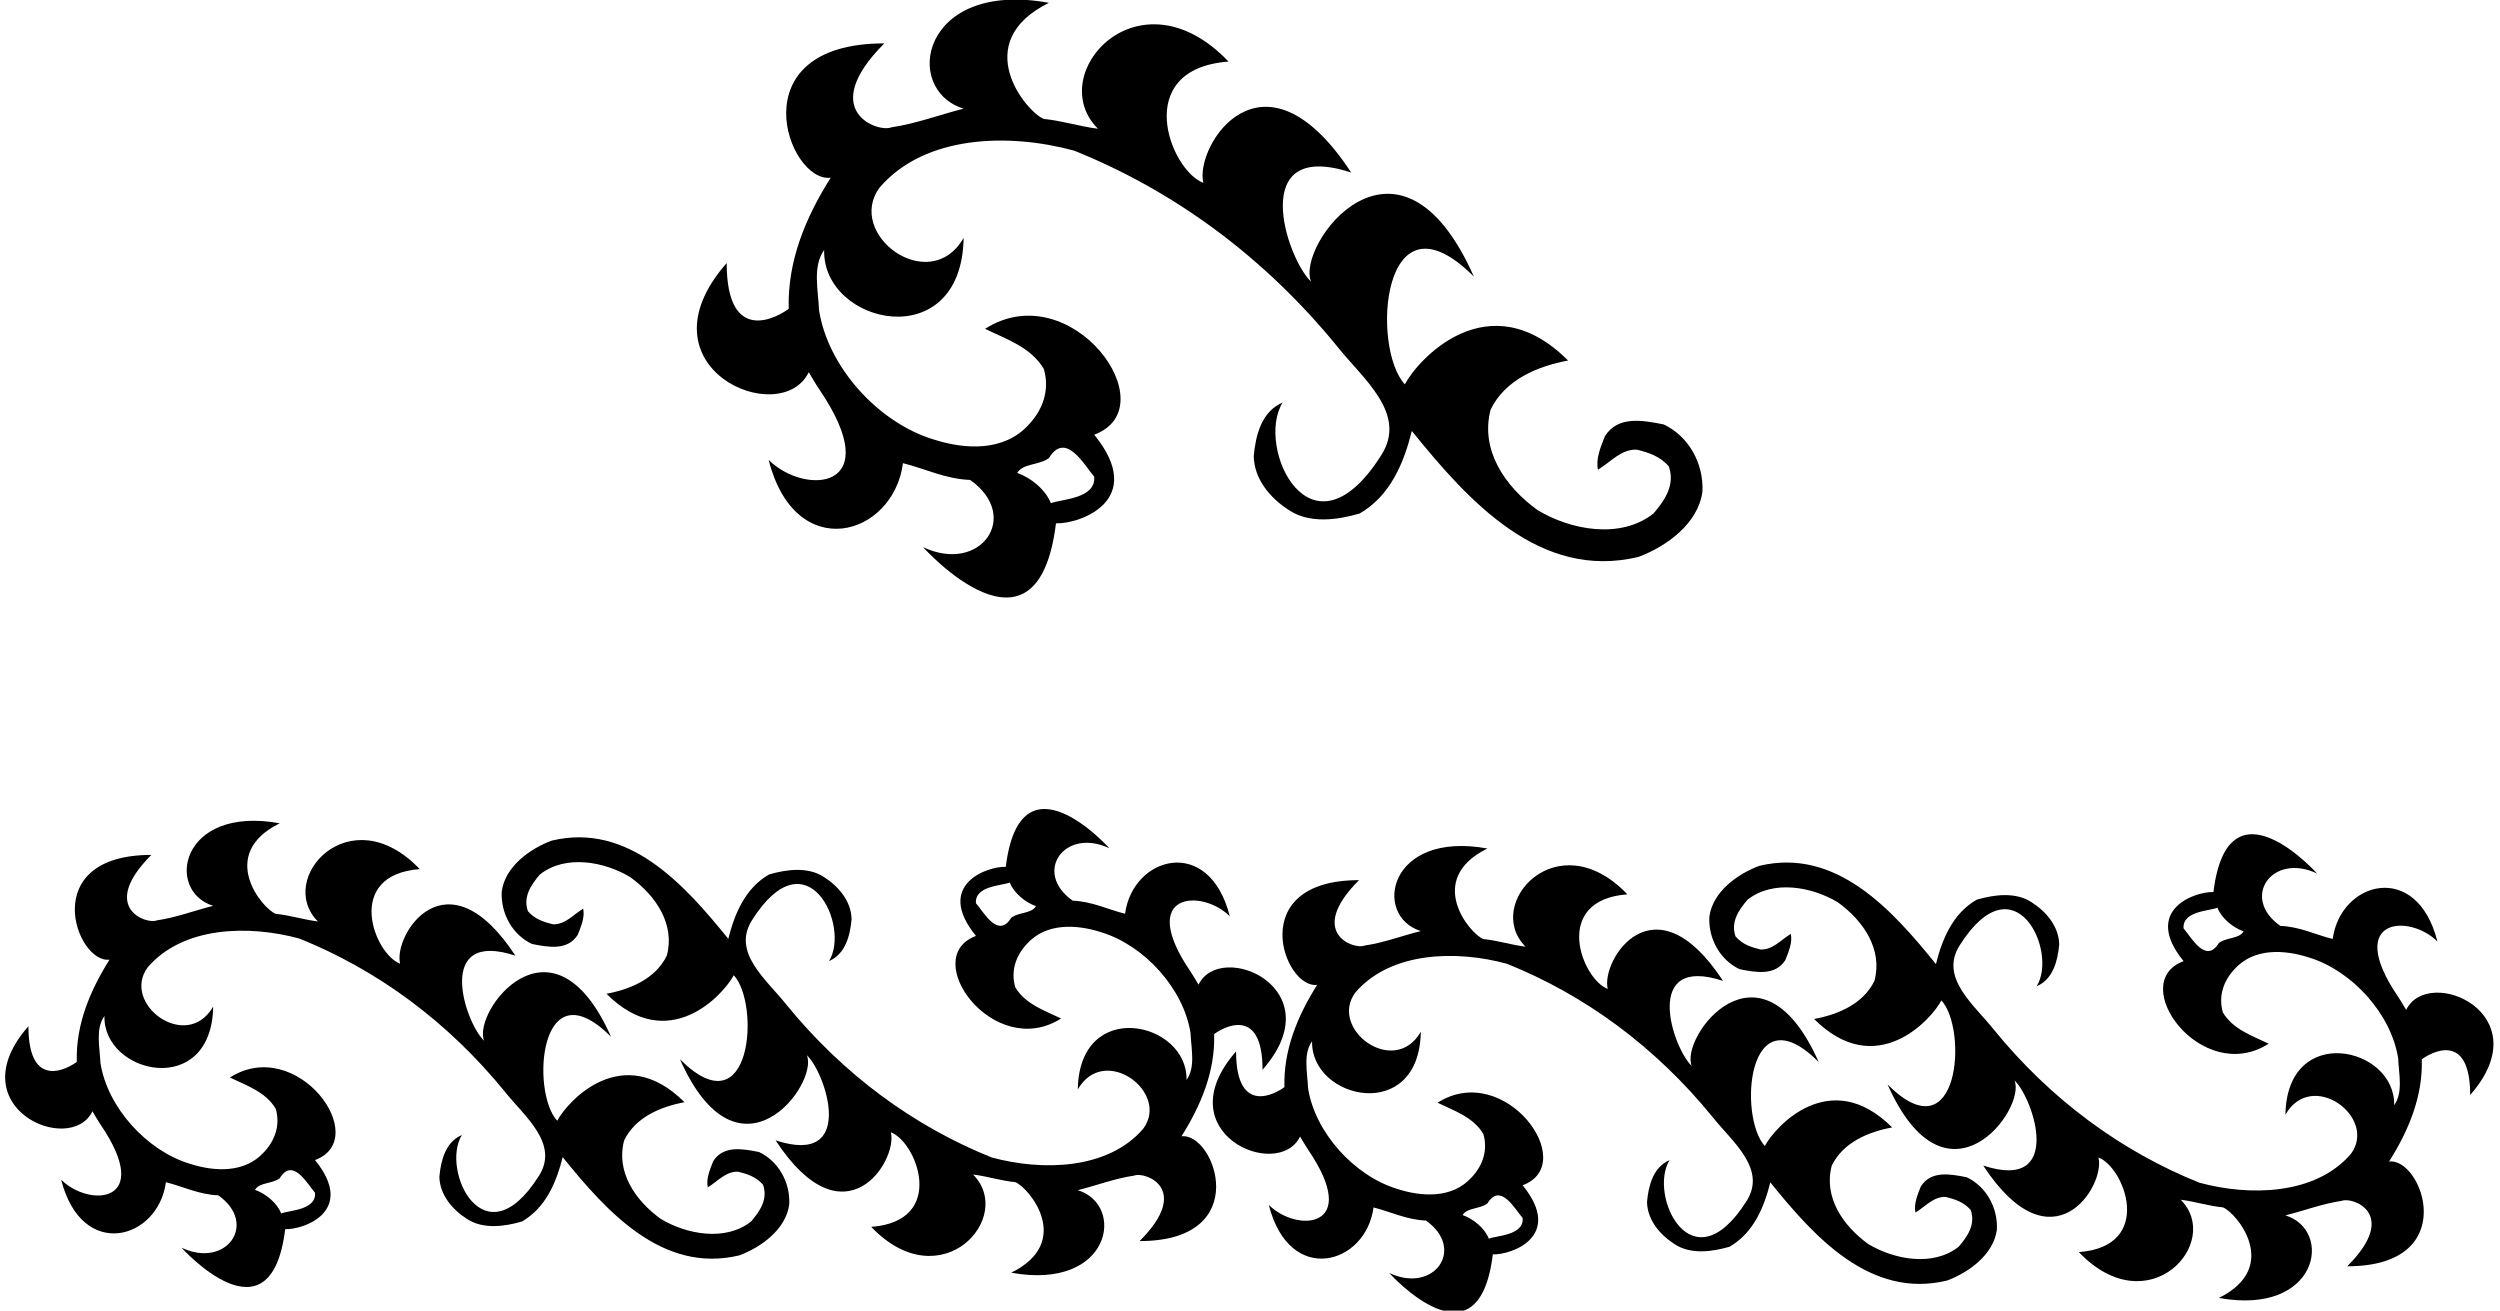 <?xml version="1.0" encoding="UTF-8"?>
<svg xmlns="http://www.w3.org/2000/svg" xmlns:xlink="http://www.w3.org/1999/xlink" width="536pt" height="281pt" viewBox="0 0 536 281" version="1.1">
<g id="surface1">
<path style=" stroke:none;fill-rule:nonzero;fill:rgb(0%,0%,0%);fill-opacity:1;" d="M 162.742 246.996 C 159.234 246.297 155.102 245.52 152.918 248.949 C 152.219 250.738 151.359 252.691 151.746 254.562 C 153.855 253.316 155.57 251.133 158.223 251.211 C 160.172 251.676 162.121 252.301 163.602 254.016 C 164.691 257.137 162.898 259.707 161.027 261.891 C 155.492 266.258 147.148 264.621 141.691 261.344 C 136.152 257.367 132.023 251.211 133.816 244.504 C 136.234 239.512 141.691 237.254 146.758 236.316 C 133.445 223.004 121.574 236.238 119.469 240.293 C 113.754 234.188 115.574 206.848 131.008 222.281 C 118.406 193.891 101.188 216.98 103.797 223.141 C 99.664 219.238 93.086 199.156 110.504 204.895 C 95.719 182.344 84.262 200.484 85.785 206.609 C 80.246 204.582 73.645 187.582 89.996 186.336 C 75.008 170.648 59.039 188.441 68.16 197.562 C 65.043 197.172 62.234 196.238 59.117 195.926 C 56.23 194.836 46.504 183.156 59.977 176.512 C 38.602 172.625 35.363 191.016 45.707 194.211 C 41.652 195.223 37.832 196.707 33.621 197.328 C 31.438 198.266 21.113 194.633 32.449 183.293 C 7.816 183.293 16.324 206.652 23.484 205.75 C 19.352 212.301 16.23 219.629 16.465 227.66 C 14.75 228.988 6.094 233.992 6.094 220.02 C -9.199 237.438 15.109 247.969 19.82 238.266 C 20.441 239.281 20.938 240.195 21.535 241.074 C 33.133 258.098 19.129 258.938 13.113 252.922 C 17.539 270.453 33.945 265.793 35.57 253.469 C 39.312 254.406 42.664 256.121 46.797 256.277 C 55.414 262.348 48.527 272.074 38.922 267.504 C 38.922 267.504 58.047 288.883 61.145 263.531 C 65.043 263.684 76.477 259.719 67.539 248.715 C 79.922 244.121 63.719 221.844 49.293 231.016 C 52.801 232.73 56.934 234.055 59.117 237.719 C 60.133 241.227 58.961 244.504 56.621 246.996 C 52.488 251.598 45.941 251.211 40.637 249.492 C 31.438 246.684 23.016 237.406 21.535 227.895 C 21.379 224.387 20.441 220.566 22.391 217.836 C 22.082 230.379 45.395 235.613 45.707 215.809 C 40.02 225.691 25.887 215.203 31.672 207.391 C 39.234 198.578 53.348 198.266 64.184 201.227 C 80.871 207.934 95.996 219.008 108.238 234.055 C 112.449 239.355 119.918 245.16 115.57 252.066 C 103.773 270.801 94.387 250.785 99.039 243.336 C 95.531 244.816 94.516 248.789 94.203 252.301 C 94.281 256.121 96.934 259.32 100.133 261.344 C 103.562 263.605 108.16 262.984 111.906 261.891 C 117.051 258.926 119.312 253.395 120.641 248.09 C 130.074 259.785 142.082 273.121 158.531 269.145 C 163.133 267.426 168.512 263.605 169.215 258.227 C 169.449 253.469 166.875 248.949 162.742 246.996 Z M 59.977 252.613 C 62.781 248.012 65.902 253.859 67.539 255.73 C 67.852 259.516 61.848 259.473 60.285 260.176 C 59.43 257.914 56.934 255.887 54.672 255.105 C 55.609 253.469 58.336 253.859 59.977 252.613 "/>
<path style=" stroke:none;fill-rule:nonzero;fill:rgb(0%,0%,0%);fill-opacity:1;" d="M 173.398 79.801 C 174.199 81.102 174.836 82.277 175.602 83.398 C 190.477 105.234 172.512 106.312 164.801 98.602 C 170.477 121.078 191.516 115.105 193.602 99.301 C 198.398 100.5 202.699 102.699 208 102.898 C 219.051 110.688 210.219 123.156 197.898 117.301 C 197.898 117.301 222.426 144.719 226.398 112.199 C 231.398 112.398 246.066 107.312 234.602 93.199 C 250.48 87.309 229.699 58.734 211.199 70.5 C 215.699 72.699 221 74.398 223.801 79.102 C 225.102 83.602 223.602 87.801 220.602 91 C 215.301 96.898 206.898 96.398 200.102 94.199 C 188.301 90.602 177.5 78.699 175.602 66.5 C 175.398 62 174.199 57.102 176.699 53.602 C 176.301 69.688 206.199 76.398 206.602 51 C 199.309 63.672 181.18 50.219 188.602 40.199 C 198.301 28.898 216.398 28.5 230.301 32.301 C 251.699 40.898 271.102 55.102 286.801 74.398 C 292.199 81.199 301.777 88.641 296.199 97.5 C 281.074 121.527 269.035 95.855 275 86.301 C 270.5 88.199 269.199 93.301 268.801 97.801 C 268.898 102.699 272.301 106.801 276.398 109.398 C 280.801 112.301 286.699 111.5 291.5 110.102 C 298.102 106.301 301 99.199 302.699 92.398 C 314.801 107.398 330.199 124.5 351.301 119.398 C 357.199 117.199 364.102 112.301 365 105.398 C 365.301 99.301 362 93.5 356.699 91 C 352.199 90.102 346.898 89.102 344.102 93.5 C 343.199 95.801 342.102 98.301 342.602 100.699 C 345.301 99.102 347.5 96.301 350.898 96.398 C 353.398 97 355.898 97.801 357.801 100 C 359.199 104 356.898 107.301 354.5 110.102 C 347.398 115.699 336.699 113.602 329.699 109.398 C 322.602 104.301 317.301 96.398 319.602 87.801 C 322.699 81.398 329.699 78.5 336.199 77.301 C 319.129 60.227 303.898 77.199 301.199 82.398 C 293.871 74.57 296.207 39.508 316 59.301 C 299.836 22.891 277.758 52.504 281.102 60.398 C 275.801 55.398 267.367 29.645 289.699 37 C 270.742 8.082 256.051 31.348 258 39.199 C 250.898 36.602 242.43 14.801 263.398 13.199 C 244.184 -6.918 223.699 15.902 235.398 27.602 C 231.398 27.102 227.801 25.898 223.801 25.5 C 220.102 24.102 207.621 9.121 224.898 0.602 C 197.488 -4.387 193.336 19.199 206.602 23.301 C 201.398 24.602 196.5 26.5 191.102 27.301 C 188.301 28.5 175.062 23.84 189.602 9.301 C 158.008 9.301 168.914 39.254 178.102 38.102 C 172.801 46.5 168.801 55.898 169.102 66.199 C 166.898 67.898 155.801 74.32 155.801 56.398 C 136.188 78.738 167.359 92.246 173.398 79.801 Z M 224.898 98.199 C 228.5 92.301 232.5 99.801 234.602 102.199 C 235 107.051 227.301 107 225.301 107.898 C 224.199 105 221 102.398 218.102 101.398 C 219.301 99.301 222.801 99.801 224.898 98.199 "/>
<path style=" stroke:none;fill-rule:nonzero;fill:rgb(0%,0%,0%);fill-opacity:1;" d="M 515.883 216.523 C 515.258 215.508 514.762 214.594 514.164 213.715 C 502.566 196.691 516.574 195.852 522.586 201.863 C 518.164 184.336 501.758 188.996 500.133 201.316 C 496.391 200.383 493.035 198.668 488.902 198.512 C 480.285 192.441 487.176 182.715 496.777 187.281 C 496.777 187.281 477.652 165.906 474.559 191.258 C 470.656 191.102 459.223 195.07 468.16 206.074 C 455.777 210.668 471.98 232.945 486.406 223.773 C 482.898 222.059 478.77 220.73 476.586 217.07 C 475.57 213.559 476.738 210.285 479.078 207.789 C 483.211 203.188 489.762 203.578 495.062 205.293 C 504.266 208.102 512.684 217.383 514.164 226.895 C 514.32 230.402 515.258 234.223 513.309 236.953 C 513.617 224.406 490.309 219.172 489.996 238.98 C 495.68 229.098 509.816 239.586 504.031 247.398 C 496.469 256.211 482.355 256.523 471.516 253.559 C 454.828 246.855 439.703 235.781 427.461 220.73 C 423.25 215.43 415.781 209.629 420.133 202.723 C 431.926 183.988 441.312 204.004 436.66 211.453 C 440.168 209.973 441.184 205.996 441.496 202.488 C 441.418 198.668 438.766 195.469 435.57 193.441 C 432.141 191.18 427.539 191.805 423.797 192.898 C 418.648 195.859 416.391 201.395 415.062 206.699 C 405.629 195 393.617 181.668 377.168 185.645 C 372.566 187.359 367.188 191.18 366.484 196.562 C 366.25 201.316 368.824 205.84 372.957 207.789 C 376.465 208.492 380.598 209.27 382.781 205.84 C 383.48 204.047 384.34 202.098 383.949 200.227 C 381.848 201.473 380.129 203.656 377.48 203.578 C 375.527 203.109 373.578 202.488 372.098 200.773 C 371.008 197.652 372.801 195.082 374.672 192.898 C 380.207 188.531 388.551 190.168 394.012 193.441 C 399.547 197.418 403.68 203.578 401.887 210.285 C 399.469 215.277 394.012 217.535 388.941 218.473 C 402.254 231.785 414.129 218.547 416.23 214.492 C 421.945 220.598 420.125 247.941 404.691 232.508 C 417.297 260.898 434.512 237.809 431.906 231.648 C 436.039 235.547 442.613 255.633 425.199 249.895 C 439.98 272.441 451.438 254.301 449.914 248.18 C 455.453 250.207 462.059 267.207 445.703 268.453 C 460.691 284.137 476.66 266.348 467.539 257.223 C 470.656 257.613 473.465 258.551 476.586 258.859 C 479.469 259.953 489.199 271.633 475.727 278.277 C 497.098 282.164 500.34 263.773 489.996 260.578 C 494.051 259.562 497.871 258.082 502.082 257.461 C 504.266 256.523 514.586 260.156 503.25 271.492 C 527.887 271.492 519.379 248.137 512.215 249.035 C 516.348 242.488 519.469 235.156 519.234 227.129 C 520.949 225.801 529.605 220.793 529.605 234.77 C 544.898 217.348 520.594 206.82 515.883 216.523 Z M 475.727 202.176 C 472.918 206.777 469.801 200.93 468.16 199.055 C 467.852 195.273 473.855 195.312 475.414 194.613 C 476.27 196.871 478.77 198.902 481.027 199.68 C 480.094 201.316 477.363 200.93 475.727 202.176 "/>
<path style=" stroke:none;fill-rule:nonzero;fill:rgb(0%,0%,0%);fill-opacity:1;" d="M 421.66 252.406 C 418.152 251.703 414.02 250.926 411.836 254.355 C 411.137 256.148 410.277 258.098 410.668 259.969 C 412.77 258.723 414.488 256.539 417.141 256.617 C 419.09 257.086 421.035 257.707 422.52 259.422 C 423.609 262.543 421.816 265.113 419.945 267.297 C 414.41 271.664 406.066 270.027 400.605 266.754 C 395.07 262.777 390.938 256.617 392.73 249.91 C 395.148 244.918 400.605 242.66 405.676 241.723 C 392.363 228.41 380.488 241.648 378.387 245.703 C 372.672 239.594 374.492 212.254 389.926 227.688 C 377.32 199.297 360.105 222.387 362.711 228.547 C 358.578 224.648 352.004 204.566 369.418 210.301 C 354.637 187.754 343.18 205.895 344.699 212.016 C 339.164 209.988 332.559 192.988 348.91 191.742 C 333.926 176.059 317.957 193.848 327.078 202.969 C 323.961 202.582 321.152 201.645 318.035 201.336 C 315.148 200.242 305.418 188.562 318.895 181.918 C 297.52 178.031 294.277 196.422 304.621 199.617 C 300.566 200.633 296.746 202.113 292.535 202.734 C 290.352 203.672 280.031 200.039 291.367 188.703 C 266.73 188.703 275.238 212.059 282.398 211.156 C 278.27 217.707 275.148 225.035 275.383 233.07 C 273.668 234.395 265.012 239.402 265.012 225.426 C 249.719 242.844 274.023 253.375 278.734 243.672 C 279.359 244.688 279.855 245.602 280.449 246.48 C 292.051 263.504 278.043 264.344 272.031 258.332 C 276.453 275.859 292.859 271.199 294.484 258.879 C 298.23 259.812 301.582 261.527 305.715 261.684 C 314.332 267.758 307.441 277.48 297.84 272.914 C 297.84 272.914 316.965 294.289 320.062 268.938 C 323.961 269.094 335.395 265.125 326.453 254.121 C 338.84 249.527 322.637 227.25 308.211 236.422 C 311.719 238.137 315.852 239.465 318.035 243.129 C 319.047 246.637 317.879 249.91 315.539 252.406 C 311.406 257.008 304.855 256.617 299.555 254.902 C 290.352 252.094 281.934 242.816 280.449 233.301 C 280.297 229.793 279.359 225.973 281.309 223.242 C 280.996 235.785 304.312 241.023 304.621 221.215 C 298.938 231.098 284.801 220.609 290.586 212.797 C 298.148 203.984 312.266 203.672 323.102 206.637 C 339.789 213.34 354.914 224.414 367.156 239.465 C 371.367 244.766 378.836 250.566 374.484 257.473 C 362.691 276.207 353.305 256.195 357.957 248.742 C 354.445 250.223 353.434 254.199 353.121 257.707 C 353.199 261.527 355.852 264.727 359.047 266.754 C 362.477 269.016 367.078 268.391 370.82 267.297 C 375.969 264.336 378.23 258.801 379.555 253.496 C 388.988 265.195 400.996 278.527 417.449 274.551 C 422.051 272.836 427.43 269.016 428.133 263.633 C 428.367 258.879 425.793 254.355 421.66 252.406 Z M 318.895 258.02 C 321.699 253.418 324.816 259.27 326.453 261.141 C 326.77 264.922 320.766 264.883 319.203 265.582 C 318.348 263.324 315.852 261.293 313.59 260.516 C 314.523 258.879 317.254 259.27 318.895 258.02 "/>
<path style=" stroke:none;fill-rule:nonzero;fill:rgb(0%,0%,0%);fill-opacity:1;" d="M 253.301 243.629 C 257.434 237.082 260.555 229.75 260.316 221.719 C 262.035 220.395 270.688 215.387 270.688 229.359 C 285.98 211.941 261.676 201.41 256.965 211.113 C 256.344 210.102 255.848 209.184 255.25 208.309 C 243.648 191.285 257.656 190.445 263.672 196.457 C 259.246 178.93 242.84 183.59 241.215 195.91 C 237.473 194.973 234.117 193.262 229.984 193.102 C 221.371 187.031 228.258 177.309 237.859 181.875 C 237.859 181.875 218.738 160.496 215.641 185.852 C 211.742 185.695 200.305 189.664 209.246 200.664 C 196.863 205.262 213.066 227.539 227.492 218.367 C 223.98 216.652 219.852 215.324 217.668 211.66 C 216.652 208.152 217.82 204.879 220.16 202.383 C 224.293 197.781 230.844 198.172 236.145 199.887 C 245.348 202.695 253.77 211.973 255.25 221.484 C 255.406 224.992 256.344 228.816 254.391 231.543 C 254.703 219 231.391 213.766 231.078 233.574 C 236.762 223.691 250.898 234.18 245.113 241.992 C 237.551 250.805 223.438 251.113 212.598 248.152 C 195.914 241.449 180.785 230.375 168.543 215.324 C 164.332 210.023 156.863 204.223 161.215 197.316 C 173.012 178.578 182.398 198.594 177.742 206.047 C 181.254 204.566 182.27 200.59 182.578 197.082 C 182.504 193.262 179.852 190.062 176.652 188.035 C 173.223 185.773 168.621 186.398 164.879 187.488 C 159.734 190.453 157.473 195.988 156.145 201.289 C 146.711 189.594 134.703 176.262 118.254 180.238 C 113.652 181.953 108.27 185.773 107.57 191.156 C 107.336 195.91 109.906 200.434 114.039 202.383 C 117.551 203.086 121.684 203.863 123.867 200.434 C 124.566 198.641 125.426 196.691 125.035 194.82 C 122.93 196.066 121.215 198.25 118.562 198.172 C 116.613 197.703 114.664 197.082 113.184 195.363 C 112.094 192.246 113.887 189.672 115.758 187.488 C 121.293 183.121 129.637 184.762 135.094 188.035 C 140.629 192.012 144.762 198.172 142.969 204.879 C 140.551 209.867 135.094 212.129 130.027 213.066 C 143.34 226.379 155.211 213.141 157.316 209.086 C 163.031 215.191 161.211 242.531 145.777 227.098 C 158.379 255.488 175.594 232.402 172.988 226.242 C 177.121 230.141 183.695 250.223 166.281 244.488 C 181.062 267.035 192.523 248.895 191 242.773 C 196.535 244.801 203.141 261.797 186.789 263.043 C 201.773 278.73 217.742 260.941 208.621 251.816 C 211.742 252.207 214.547 253.145 217.668 253.453 C 220.551 254.547 230.281 266.223 216.809 272.867 C 238.18 276.758 241.422 258.367 231.078 255.172 C 235.133 254.156 238.953 252.676 243.164 252.051 C 245.348 251.113 255.672 254.75 244.336 266.086 C 268.969 266.086 260.461 242.73 253.301 243.629 Z M 216.809 196.77 C 214.004 201.367 210.883 195.523 209.246 193.648 C 208.934 189.867 214.938 189.906 216.496 189.207 C 217.355 191.465 219.852 193.492 222.109 194.273 C 221.176 195.91 218.445 195.523 216.809 196.77 "/>
</g>
</svg>
